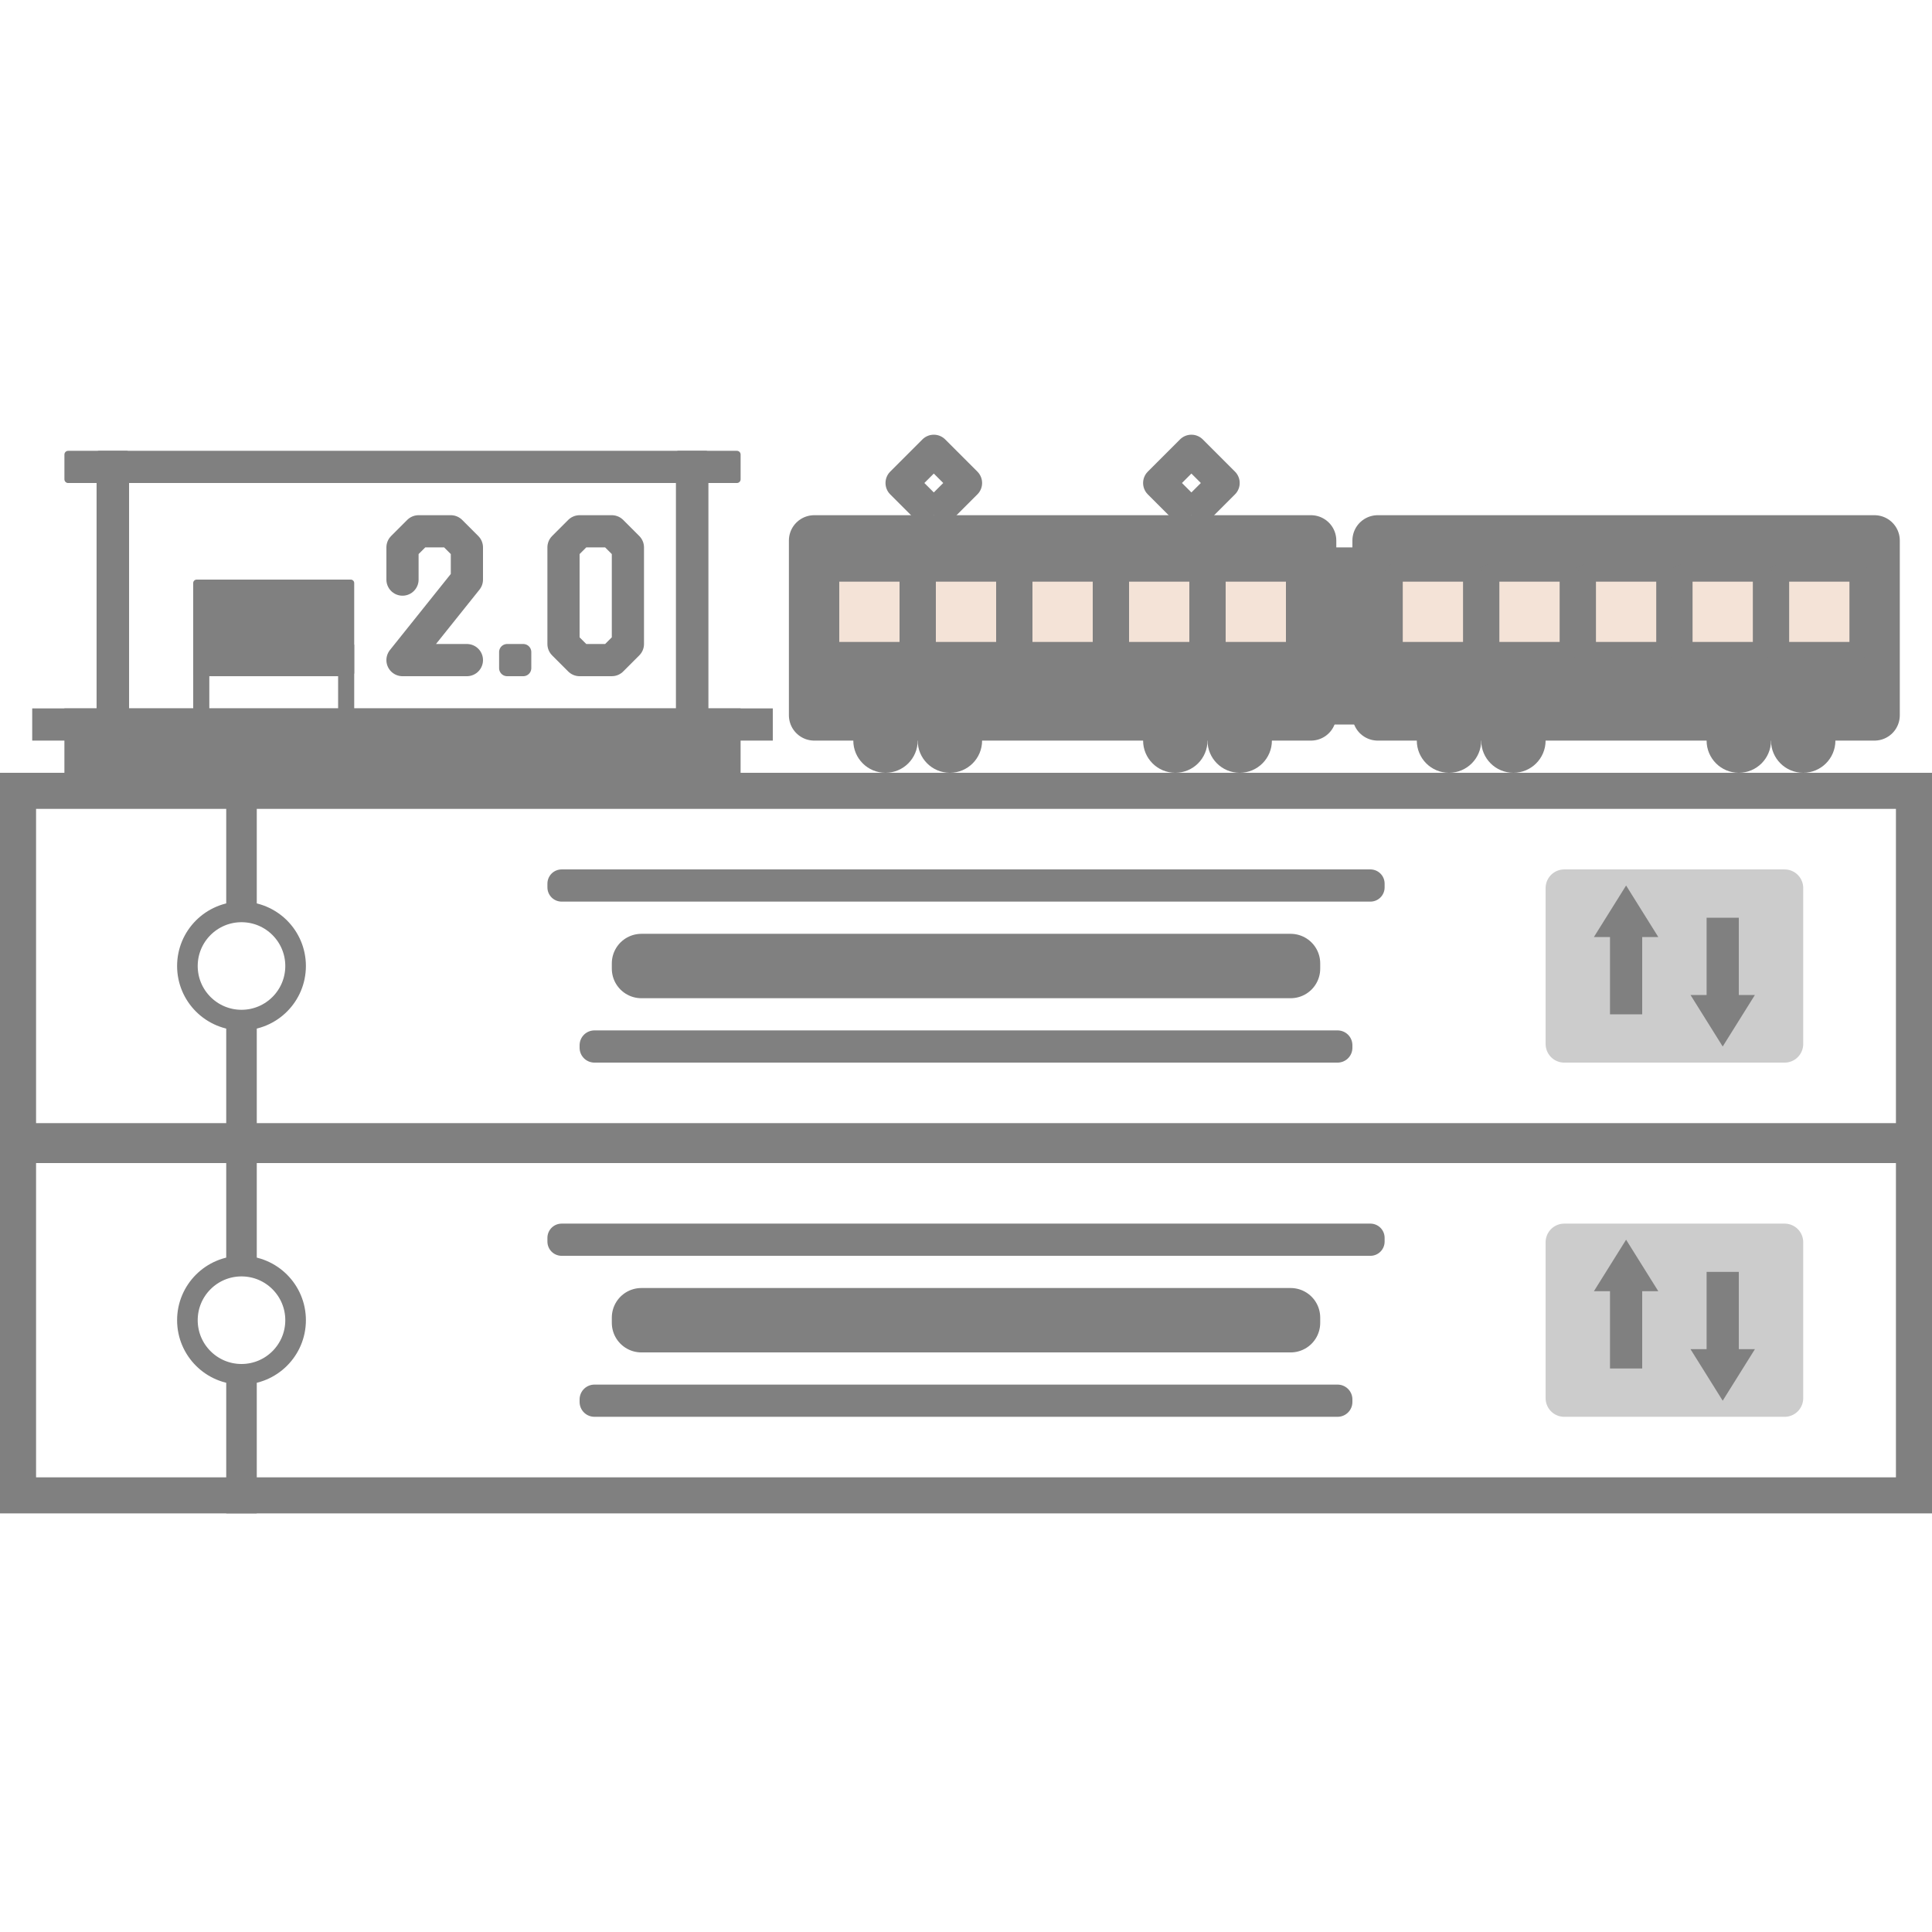 <?xml version="1.0" encoding="UTF-8" standalone="no"?>
<!-- Created with Inkscape (http://www.inkscape.org/) -->

<svg
   width="60"
   height="60"
   viewBox="0 0 60 60"
   version="1.1"
   id="svg653"
   inkscape:version="1.1.1 (3bf5ae0d25, 2021-09-20)"
   sodipodi:docname="eki2_fore_512_512.svg"
   inkscape:export-filename="C:\Users\siojy\Desktop\eki2_fore_512_512.png"
   inkscape:export-xdpi="819.55554"
   inkscape:export-ydpi="819.55554"
   xmlns:inkscape="http://www.inkscape.org/namespaces/inkscape"
   xmlns:sodipodi="http://sodipodi.sourceforge.net/DTD/sodipodi-0.dtd"
   xmlns="http://www.w3.org/2000/svg"
   xmlns:svg="http://www.w3.org/2000/svg">
  <sodipodi:namedview
     id="namedview655"
     pagecolor="#ffffff"
     bordercolor="#666666"
     borderopacity="1.0"
     inkscape:pageshadow="2"
     inkscape:pageopacity="0.0"
     inkscape:pagecheckerboard="0"
     inkscape:document-units="px"
     showgrid="true"
     units="px"
     inkscape:zoom="5"
     inkscape:cx="57"
     inkscape:cy="65.1"
     inkscape:window-width="1920"
     inkscape:window-height="1017"
     inkscape:window-x="-8"
     inkscape:window-y="-8"
     inkscape:window-maximized="1"
     inkscape:current-layer="svg653"
     width="108px"
     inkscape:snap-grids="true"
     inkscape:snap-to-guides="false"
     inkscape:showpageshadow="2"
     inkscape:deskcolor="#d1d1d1">
    <inkscape:grid
       type="xygrid"
       id="grid9567" />
  </sodipodi:namedview>
  <defs
     id="defs650">
    <linearGradient
       id="linearGradient1138"
       inkscape:swatch="solid">
      <stop
         style="stop-color:#f5ffff;stop-opacity:1;"
         offset="0"
         id="stop1136" />
    </linearGradient>
    <linearGradient
       id="linearGradient11116"
       inkscape:swatch="solid">
      <stop
         style="stop-color:#b3b3b3;stop-opacity:1;"
         offset="0"
         id="stop11114" />
    </linearGradient>
  </defs>
  <rect
     style="fill:#ffffff;fill-opacity:1;stroke-width:8.66;stroke-linecap:round;stroke-linejoin:round;paint-order:markers fill stroke"
     id="rect1195"
     width="60"
     height="60"
     x="0"
     y="0"
     inkscape:export-filename="rect1195.svg"
     inkscape:export-xdpi="819.55554"
     inkscape:export-ydpi="819.55554" />
  <g
     id="g1918"
     transform="translate(-24,-26)">
    <rect
       style="fill:none;fill-opacity:1;stroke:#808080;stroke-width:1.12;stroke-miterlimit:4;stroke-dasharray:none;stroke-opacity:1;paint-order:fill markers stroke"
       id="rect6863-2-4-8-6"
       width="58.88"
       height="10.88"
       x="24.56"
       y="50.56" />
    <rect
       style="fill:#cccccc;fill-opacity:1;stroke:#cccccc;stroke-width:1.157;stroke-linecap:square;stroke-linejoin:round;stroke-miterlimit:2;stroke-dasharray:none;stroke-opacity:1;paint-order:normal"
       id="rect6863-2-6-5-2-4"
       width="6.843"
       height="4.843"
       x="72.579"
       y="53.579" />
    <path
       style="fill:#333333;stroke:#808080;stroke-width:0.949;stroke-linecap:butt;stroke-linejoin:miter;stroke-miterlimit:4;stroke-dasharray:none;stroke-opacity:1"
       d="m 31.5,50 v 4.5"
       id="path10582-3-85-3-1" />
    <path
       style="fill:#333333;stroke:#808080;stroke-width:0.949;stroke-linecap:butt;stroke-linejoin:miter;stroke-miterlimit:4;stroke-dasharray:none;stroke-opacity:1"
       d="m 31.5,57.5 v 4.5"
       id="path10582-3-2-5-0-0" />
    <ellipse
       style="fill:none;fill-opacity:1;stroke:#808080;stroke-width:0.64;stroke-linecap:square;stroke-linejoin:round;stroke-miterlimit:2;stroke-dasharray:none;stroke-opacity:1;paint-order:normal"
       id="path11888-7-0-1"
       cx="31.5"
       cy="56"
       rx="1.68"
       ry="1.68" />
    <rect
       style="fill:#b3b3b3;fill-opacity:1;stroke:#808080;stroke-width:0.883;stroke-linecap:square;stroke-linejoin:round;stroke-miterlimit:2;stroke-dasharray:none;stroke-opacity:1;paint-order:normal"
       id="rect6863-2-6-5-6-4-8"
       width="25.117"
       height="0.117"
       x="41.442"
       y="53.442" />
    <rect
       style="fill:#b3b3b3;fill-opacity:1;stroke:#808080;stroke-width:0.92;stroke-linecap:square;stroke-linejoin:round;stroke-miterlimit:2;stroke-dasharray:none;stroke-opacity:1;paint-order:normal"
       id="rect6863-2-6-5-6-2-4-0"
       width="23.08"
       height="0.08"
       x="42.46"
       y="58.46" />
    <rect
       style="fill:#b3b3b3;fill-opacity:1;stroke:#808080;stroke-width:1.837;stroke-linecap:square;stroke-linejoin:round;stroke-miterlimit:2;stroke-dasharray:none;stroke-opacity:1;paint-order:normal"
       id="rect6863-2-6-5-6-5-2-9"
       width="20.163"
       height="0.163"
       x="43.919"
       y="55.919" />
    <path
       style="fill:#808080;fill-opacity:1;stroke:none;stroke-width:0.063;stroke-linecap:butt;stroke-linejoin:miter;stroke-miterlimit:4;stroke-dasharray:none;stroke-opacity:1"
       d="m 74.5,57.5 h 0.5 v -2.4 h 0.5 l -1,-1.6 -1,1.6 h 0.5 v 2.4 z"
       id="path2303-37-5" />
    <path
       style="fill:#808080;fill-opacity:1;stroke:none;stroke-width:0.063;stroke-linecap:butt;stroke-linejoin:miter;stroke-miterlimit:4;stroke-dasharray:none;stroke-opacity:1"
       d="m 77.5,54.5 h -0.5 v 2.4 h -0.5 l 1,1.6 1,-1.6 h -0.5 v -2.4 z"
       id="path2303-5-2-5" />
  </g>
  <rect
     style="fill:#808080;fill-opacity:1;stroke:none;stroke-width:0.966;stroke-linecap:round;stroke-linejoin:round;stroke-miterlimit:4;stroke-dasharray:none;stroke-opacity:1;paint-order:markers fill stroke"
     id="rect4500"
     width="21"
     height="2"
     x="2"
     y="22" />
  <rect
     style="fill:#808080;fill-opacity:1;stroke:none;stroke-width:0.715;stroke-linecap:round;stroke-linejoin:round;stroke-miterlimit:4;stroke-dasharray:none;stroke-opacity:1;paint-order:markers fill stroke"
     id="rect4500-7"
     width="23"
     height="1"
     x="1"
     y="22" />
  <rect
     style="fill:#808080;fill-opacity:1;stroke:#808080;stroke-width:0.212;stroke-linecap:round;stroke-linejoin:round;stroke-miterlimit:4;stroke-dasharray:none;stroke-opacity:1;paint-order:markers fill stroke"
     id="rect6244"
     width="4.788"
     height="2.788"
     x="6.106"
     y="18.106" />
  <rect
     style="fill:#808080;fill-opacity:1;stroke:#808080;stroke-width:0.231;stroke-linecap:round;stroke-linejoin:round;stroke-miterlimit:4;stroke-dasharray:none;stroke-opacity:1;paint-order:markers fill stroke"
     id="rect6244-96"
     width="20.769"
     height="0.769"
     x="2.116"
     y="14.116" />
  <rect
     style="fill:#808080;fill-opacity:1;stroke:#808080;stroke-width:0.159;stroke-linecap:round;stroke-linejoin:round;stroke-miterlimit:4;stroke-dasharray:none;stroke-opacity:1;paint-order:markers fill stroke"
     id="rect6244-9"
     width="0.85"
     height="8.841"
     x="3.079"
     y="14.079" />
  <rect
     style="fill:#808080;fill-opacity:1;stroke:#808080;stroke-width:0.065;stroke-linecap:round;stroke-linejoin:round;stroke-miterlimit:4;stroke-dasharray:none;stroke-opacity:1;paint-order:markers fill stroke"
     id="rect6244-9-9"
     width="0.435"
     height="2.935"
     x="6.033"
     y="20.033" />
  <rect
     style="fill:#808080;fill-opacity:1;stroke:#808080;stroke-width:0.065;stroke-linecap:round;stroke-linejoin:round;stroke-miterlimit:4;stroke-dasharray:none;stroke-opacity:1;paint-order:markers fill stroke"
     id="rect6244-9-9-8"
     width="0.435"
     height="2.935"
     x="10.533"
     y="20.033" />
  <rect
     style="fill:#808080;fill-opacity:1;stroke:#808080;stroke-width:0.159;stroke-linecap:round;stroke-linejoin:round;stroke-miterlimit:4;stroke-dasharray:none;stroke-opacity:1;paint-order:markers fill stroke"
     id="rect6244-9-3"
     width="0.85"
     height="8.841"
     x="21.071"
     y="14.079" />
  <rect
     style="fill:#808080;fill-opacity:1;stroke:#808080;stroke-width:0.155;stroke-linecap:round;stroke-linejoin:round;stroke-miterlimit:4;stroke-dasharray:none;stroke-opacity:1;paint-order:markers fill stroke"
     id="rect6244-9-3-2"
     width="1.345"
     height="5.345"
     x="41.078"
     y="17.078" />
  <g
     id="g1440"
     transform="translate(-30.5,-14)">
    <ellipse
       style="fill:#808080;fill-opacity:1;stroke:#808080;stroke-width:0.58;stroke-linecap:round;stroke-linejoin:round;stroke-miterlimit:4;stroke-dasharray:none;stroke-opacity:1;paint-order:markers stroke fill"
       id="path4236-7"
       cx="58"
       cy="37"
       rx="0.71"
       ry="0.71" />
    <ellipse
       style="fill:#808080;fill-opacity:1;stroke:#808080;stroke-width:0.58;stroke-linecap:round;stroke-linejoin:round;stroke-miterlimit:4;stroke-dasharray:none;stroke-opacity:1;paint-order:markers stroke fill"
       id="path4236-8-6"
       cx="60"
       cy="37"
       rx="0.71"
       ry="0.71" />
    <ellipse
       style="fill:#808080;fill-opacity:1;stroke:#808080;stroke-width:0.58;stroke-linecap:round;stroke-linejoin:round;stroke-miterlimit:4;stroke-dasharray:none;stroke-opacity:1;paint-order:markers stroke fill"
       id="path4236-6-7"
       cx="69"
       cy="37"
       rx="0.71"
       ry="0.71" />
    <ellipse
       style="fill:#808080;fill-opacity:1;stroke:#808080;stroke-width:0.58;stroke-linecap:round;stroke-linejoin:round;stroke-miterlimit:4;stroke-dasharray:none;stroke-opacity:1;paint-order:markers stroke fill"
       id="path4236-8-5-0"
       cx="67"
       cy="37"
       rx="0.71"
       ry="0.71" />
    <rect
       style="fill:#808080;fill-opacity:1;stroke:#808080;stroke-width:1.574;stroke-linecap:round;stroke-linejoin:round;stroke-miterlimit:4;stroke-dasharray:none;stroke-opacity:1;paint-order:markers fill stroke"
       id="rect4019-4"
       width="15.426"
       height="5.426"
       x="55.787"
       y="30.787"
       ry="0" />
    <path
       style="fill:none;stroke:#808080;stroke-width:1px;stroke-linecap:butt;stroke-linejoin:round;stroke-opacity:1;paint-order:markers fill stroke"
       d="m 67.5,30 -1,-1 1,-1 1,1 -1,1"
       id="path4857-55" />
    <path
       style="fill:none;stroke:#808080;stroke-width:1px;stroke-linecap:butt;stroke-linejoin:round;stroke-opacity:1;paint-order:markers fill stroke"
       d="m 59.5,30 -1,-1 1,-1 1,1 -1,1"
       id="path4857-5-2" />
    <g
       id="g1425"
       transform="translate(1,8.5)">
      <rect
         style="fill:#f4e3d7;fill-opacity:1;stroke:#808080;stroke-width:0.564;stroke-linecap:round;stroke-linejoin:round;stroke-miterlimit:4;stroke-dasharray:none;stroke-opacity:1;paint-order:markers fill stroke"
         id="rect4019-4-7-9-6-7-78"
         width="2.436"
         height="2.436"
         x="55.282"
         y="23.282"
         ry="0" />
      <rect
         style="fill:#f4e3d7;fill-opacity:1;stroke:#808080;stroke-width:0.564;stroke-linecap:round;stroke-linejoin:round;stroke-miterlimit:4;stroke-dasharray:none;stroke-opacity:1;paint-order:markers fill stroke"
         id="rect4019-4-7-9-6-7-78-0"
         width="2.436"
         height="2.436"
         x="58.282"
         y="23.282"
         ry="0" />
      <rect
         style="fill:#f4e3d7;fill-opacity:1;stroke:#808080;stroke-width:0.564;stroke-linecap:round;stroke-linejoin:round;stroke-miterlimit:4;stroke-dasharray:none;stroke-opacity:1;paint-order:markers fill stroke"
         id="rect4019-4-7-9-6-7-78-6"
         width="2.436"
         height="2.436"
         x="61.282"
         y="23.282"
         ry="0" />
      <rect
         style="fill:#f4e3d7;fill-opacity:1;stroke:#808080;stroke-width:0.564;stroke-linecap:round;stroke-linejoin:round;stroke-miterlimit:4;stroke-dasharray:none;stroke-opacity:1;paint-order:markers fill stroke"
         id="rect4019-4-7-9-6-7-78-6-6"
         width="2.436"
         height="2.436"
         x="64.282"
         y="23.282"
         ry="0" />
      <rect
         style="fill:#f4e3d7;fill-opacity:1;stroke:#808080;stroke-width:0.564;stroke-linecap:round;stroke-linejoin:round;stroke-miterlimit:4;stroke-dasharray:none;stroke-opacity:1;paint-order:markers fill stroke"
         id="rect4019-4-7-9-6-7-78-6-6-5"
         width="2.436"
         height="2.436"
         x="67.282"
         y="23.282"
         ry="0" />
    </g>
  </g>
  <g
     id="g2591"
     transform="translate(-24,-26)">
    <ellipse
       style="fill:#808080;fill-opacity:1;stroke:#808080;stroke-width:0.58;stroke-linecap:round;stroke-linejoin:round;stroke-miterlimit:4;stroke-dasharray:none;stroke-opacity:1;paint-order:markers stroke fill"
       id="path4236-7-1"
       cx="69"
       cy="49"
       rx="0.71"
       ry="0.71" />
    <ellipse
       style="fill:#808080;fill-opacity:1;stroke:#808080;stroke-width:0.58;stroke-linecap:round;stroke-linejoin:round;stroke-miterlimit:4;stroke-dasharray:none;stroke-opacity:1;paint-order:markers stroke fill"
       id="path4236-8-6-8"
       cx="71"
       cy="49"
       rx="0.71"
       ry="0.71" />
    <ellipse
       style="fill:#808080;fill-opacity:1;stroke:#808080;stroke-width:0.58;stroke-linecap:round;stroke-linejoin:round;stroke-miterlimit:4;stroke-dasharray:none;stroke-opacity:1;paint-order:markers stroke fill"
       id="path4236-6-7-3"
       cx="80"
       cy="49"
       rx="0.71"
       ry="0.71" />
    <ellipse
       style="fill:#808080;fill-opacity:1;stroke:#808080;stroke-width:0.58;stroke-linecap:round;stroke-linejoin:round;stroke-miterlimit:4;stroke-dasharray:none;stroke-opacity:1;paint-order:markers stroke fill"
       id="path4236-8-5-0-4"
       cx="78"
       cy="49"
       rx="0.71"
       ry="0.71" />
    <rect
       style="fill:#808080;fill-opacity:1;stroke:#808080;stroke-width:1.574;stroke-linecap:round;stroke-linejoin:round;stroke-miterlimit:4;stroke-dasharray:none;stroke-opacity:1;paint-order:markers fill stroke"
       id="rect4019-4-6"
       width="15.426"
       height="5.426"
       x="66.787"
       y="42.787"
       ry="0" />
    <g
       id="g1425-2"
       transform="translate(12,20.5)">
      <rect
         style="fill:#f4e3d7;fill-opacity:1;stroke:#808080;stroke-width:0.564;stroke-linecap:round;stroke-linejoin:round;stroke-miterlimit:4;stroke-dasharray:none;stroke-opacity:1;paint-order:markers fill stroke"
         id="rect4019-4-7-9-6-7-78-1"
         width="2.436"
         height="2.436"
         x="55.282"
         y="23.282"
         ry="0" />
      <rect
         style="fill:#f4e3d7;fill-opacity:1;stroke:#808080;stroke-width:0.564;stroke-linecap:round;stroke-linejoin:round;stroke-miterlimit:4;stroke-dasharray:none;stroke-opacity:1;paint-order:markers fill stroke"
         id="rect4019-4-7-9-6-7-78-0-0"
         width="2.436"
         height="2.436"
         x="58.282"
         y="23.282"
         ry="0" />
      <rect
         style="fill:#f4e3d7;fill-opacity:1;stroke:#808080;stroke-width:0.564;stroke-linecap:round;stroke-linejoin:round;stroke-miterlimit:4;stroke-dasharray:none;stroke-opacity:1;paint-order:markers fill stroke"
         id="rect4019-4-7-9-6-7-78-6-3"
         width="2.436"
         height="2.436"
         x="61.282"
         y="23.282"
         ry="0" />
      <rect
         style="fill:#f4e3d7;fill-opacity:1;stroke:#808080;stroke-width:0.564;stroke-linecap:round;stroke-linejoin:round;stroke-miterlimit:4;stroke-dasharray:none;stroke-opacity:1;paint-order:markers fill stroke"
         id="rect4019-4-7-9-6-7-78-6-6-2"
         width="2.436"
         height="2.436"
         x="64.282"
         y="23.282"
         ry="0" />
      <rect
         style="fill:#f4e3d7;fill-opacity:1;stroke:#808080;stroke-width:0.564;stroke-linecap:round;stroke-linejoin:round;stroke-miterlimit:4;stroke-dasharray:none;stroke-opacity:1;paint-order:markers fill stroke"
         id="rect4019-4-7-9-6-7-78-6-6-5-0"
         width="2.436"
         height="2.436"
         x="67.282"
         y="23.282"
         ry="0" />
    </g>
  </g>
  <g
     id="g1918-8"
     transform="translate(-24,-15)">
    <rect
       style="fill:none;fill-opacity:1;stroke:#808080;stroke-width:1.12;stroke-miterlimit:4;stroke-dasharray:none;stroke-opacity:1;paint-order:fill markers stroke"
       id="rect6863-2-4-8-6-8"
       width="58.88"
       height="10.88"
       x="24.56"
       y="50.56" />
    <rect
       style="fill:#cccccc;fill-opacity:1;stroke:#cccccc;stroke-width:1.157;stroke-linecap:square;stroke-linejoin:round;stroke-miterlimit:2;stroke-dasharray:none;stroke-opacity:1;paint-order:normal"
       id="rect6863-2-6-5-2-4-2"
       width="6.843"
       height="4.843"
       x="72.579"
       y="53.579" />
    <path
       style="fill:#333333;stroke:#808080;stroke-width:0.949;stroke-linecap:butt;stroke-linejoin:miter;stroke-miterlimit:4;stroke-dasharray:none;stroke-opacity:1"
       d="m 31.5,50 v 4.5"
       id="path10582-3-85-3-1-0" />
    <path
       style="fill:#333333;stroke:#808080;stroke-width:0.949;stroke-linecap:butt;stroke-linejoin:miter;stroke-miterlimit:4;stroke-dasharray:none;stroke-opacity:1"
       d="m 31.5,57.5 v 4.5"
       id="path10582-3-2-5-0-0-7" />
    <ellipse
       style="fill:none;fill-opacity:1;stroke:#808080;stroke-width:0.64;stroke-linecap:square;stroke-linejoin:round;stroke-miterlimit:2;stroke-dasharray:none;stroke-opacity:1;paint-order:normal"
       id="path11888-7-0-1-1"
       cx="31.5"
       cy="56"
       rx="1.68"
       ry="1.68" />
    <rect
       style="fill:#b3b3b3;fill-opacity:1;stroke:#808080;stroke-width:0.883;stroke-linecap:square;stroke-linejoin:round;stroke-miterlimit:2;stroke-dasharray:none;stroke-opacity:1;paint-order:normal"
       id="rect6863-2-6-5-6-4-8-8"
       width="25.117"
       height="0.117"
       x="41.442"
       y="53.442" />
    <rect
       style="fill:#b3b3b3;fill-opacity:1;stroke:#808080;stroke-width:0.92;stroke-linecap:square;stroke-linejoin:round;stroke-miterlimit:2;stroke-dasharray:none;stroke-opacity:1;paint-order:normal"
       id="rect6863-2-6-5-6-2-4-0-6"
       width="23.08"
       height="0.08"
       x="42.46"
       y="58.46" />
    <rect
       style="fill:#b3b3b3;fill-opacity:1;stroke:#808080;stroke-width:1.837;stroke-linecap:square;stroke-linejoin:round;stroke-miterlimit:2;stroke-dasharray:none;stroke-opacity:1;paint-order:normal"
       id="rect6863-2-6-5-6-5-2-9-5"
       width="20.163"
       height="0.163"
       x="43.919"
       y="55.919" />
    <path
       style="fill:#808080;fill-opacity:1;stroke:none;stroke-width:0.063;stroke-linecap:butt;stroke-linejoin:miter;stroke-miterlimit:4;stroke-dasharray:none;stroke-opacity:1"
       d="m 74.5,57.5 h 0.5 v -2.4 h 0.5 l -1,-1.6 -1,1.6 h 0.5 v 2.4 z"
       id="path2303-37-5-8" />
    <path
       style="fill:#808080;fill-opacity:1;stroke:none;stroke-width:0.063;stroke-linecap:butt;stroke-linejoin:miter;stroke-miterlimit:4;stroke-dasharray:none;stroke-opacity:1"
       d="m 77.5,54.5 h -0.5 v 2.4 h -0.5 l 1,1.6 1,-1.6 h -0.5 v -2.4 z"
       id="path2303-5-2-5-73" />
  </g>
  <path
     style="fill:none;stroke:#808080;stroke-width:1;stroke-linecap:round;stroke-linejoin:round;stroke-miterlimit:4;stroke-dasharray:none;stroke-opacity:1"
     d="m 12.5,18 v -1 l 0.5,-0.5 H 14 l 0.5,0.5 v 1 l -2,2.5 h 2 v 0"
     id="path1258" />
  <path
     style="fill:none;stroke:#808080;stroke-width:0.5px;stroke-linecap:round;stroke-linejoin:round;stroke-opacity:1"
     d="m 15.75,20.25 v 0.5 h 0.5 v -0.5 h -0.5"
     id="path1589" />
  <path
     style="fill:none;stroke:#808080;stroke-width:1;stroke-linecap:round;stroke-linejoin:round;stroke-miterlimit:4;stroke-dasharray:none;stroke-opacity:1"
     d="m 17.5,17 0.5,-0.5 h 1 l 0.5,0.5 V 20 l -0.5,0.5 H 18 L 17.5,20 Z"
     id="path1980" />
</svg>
